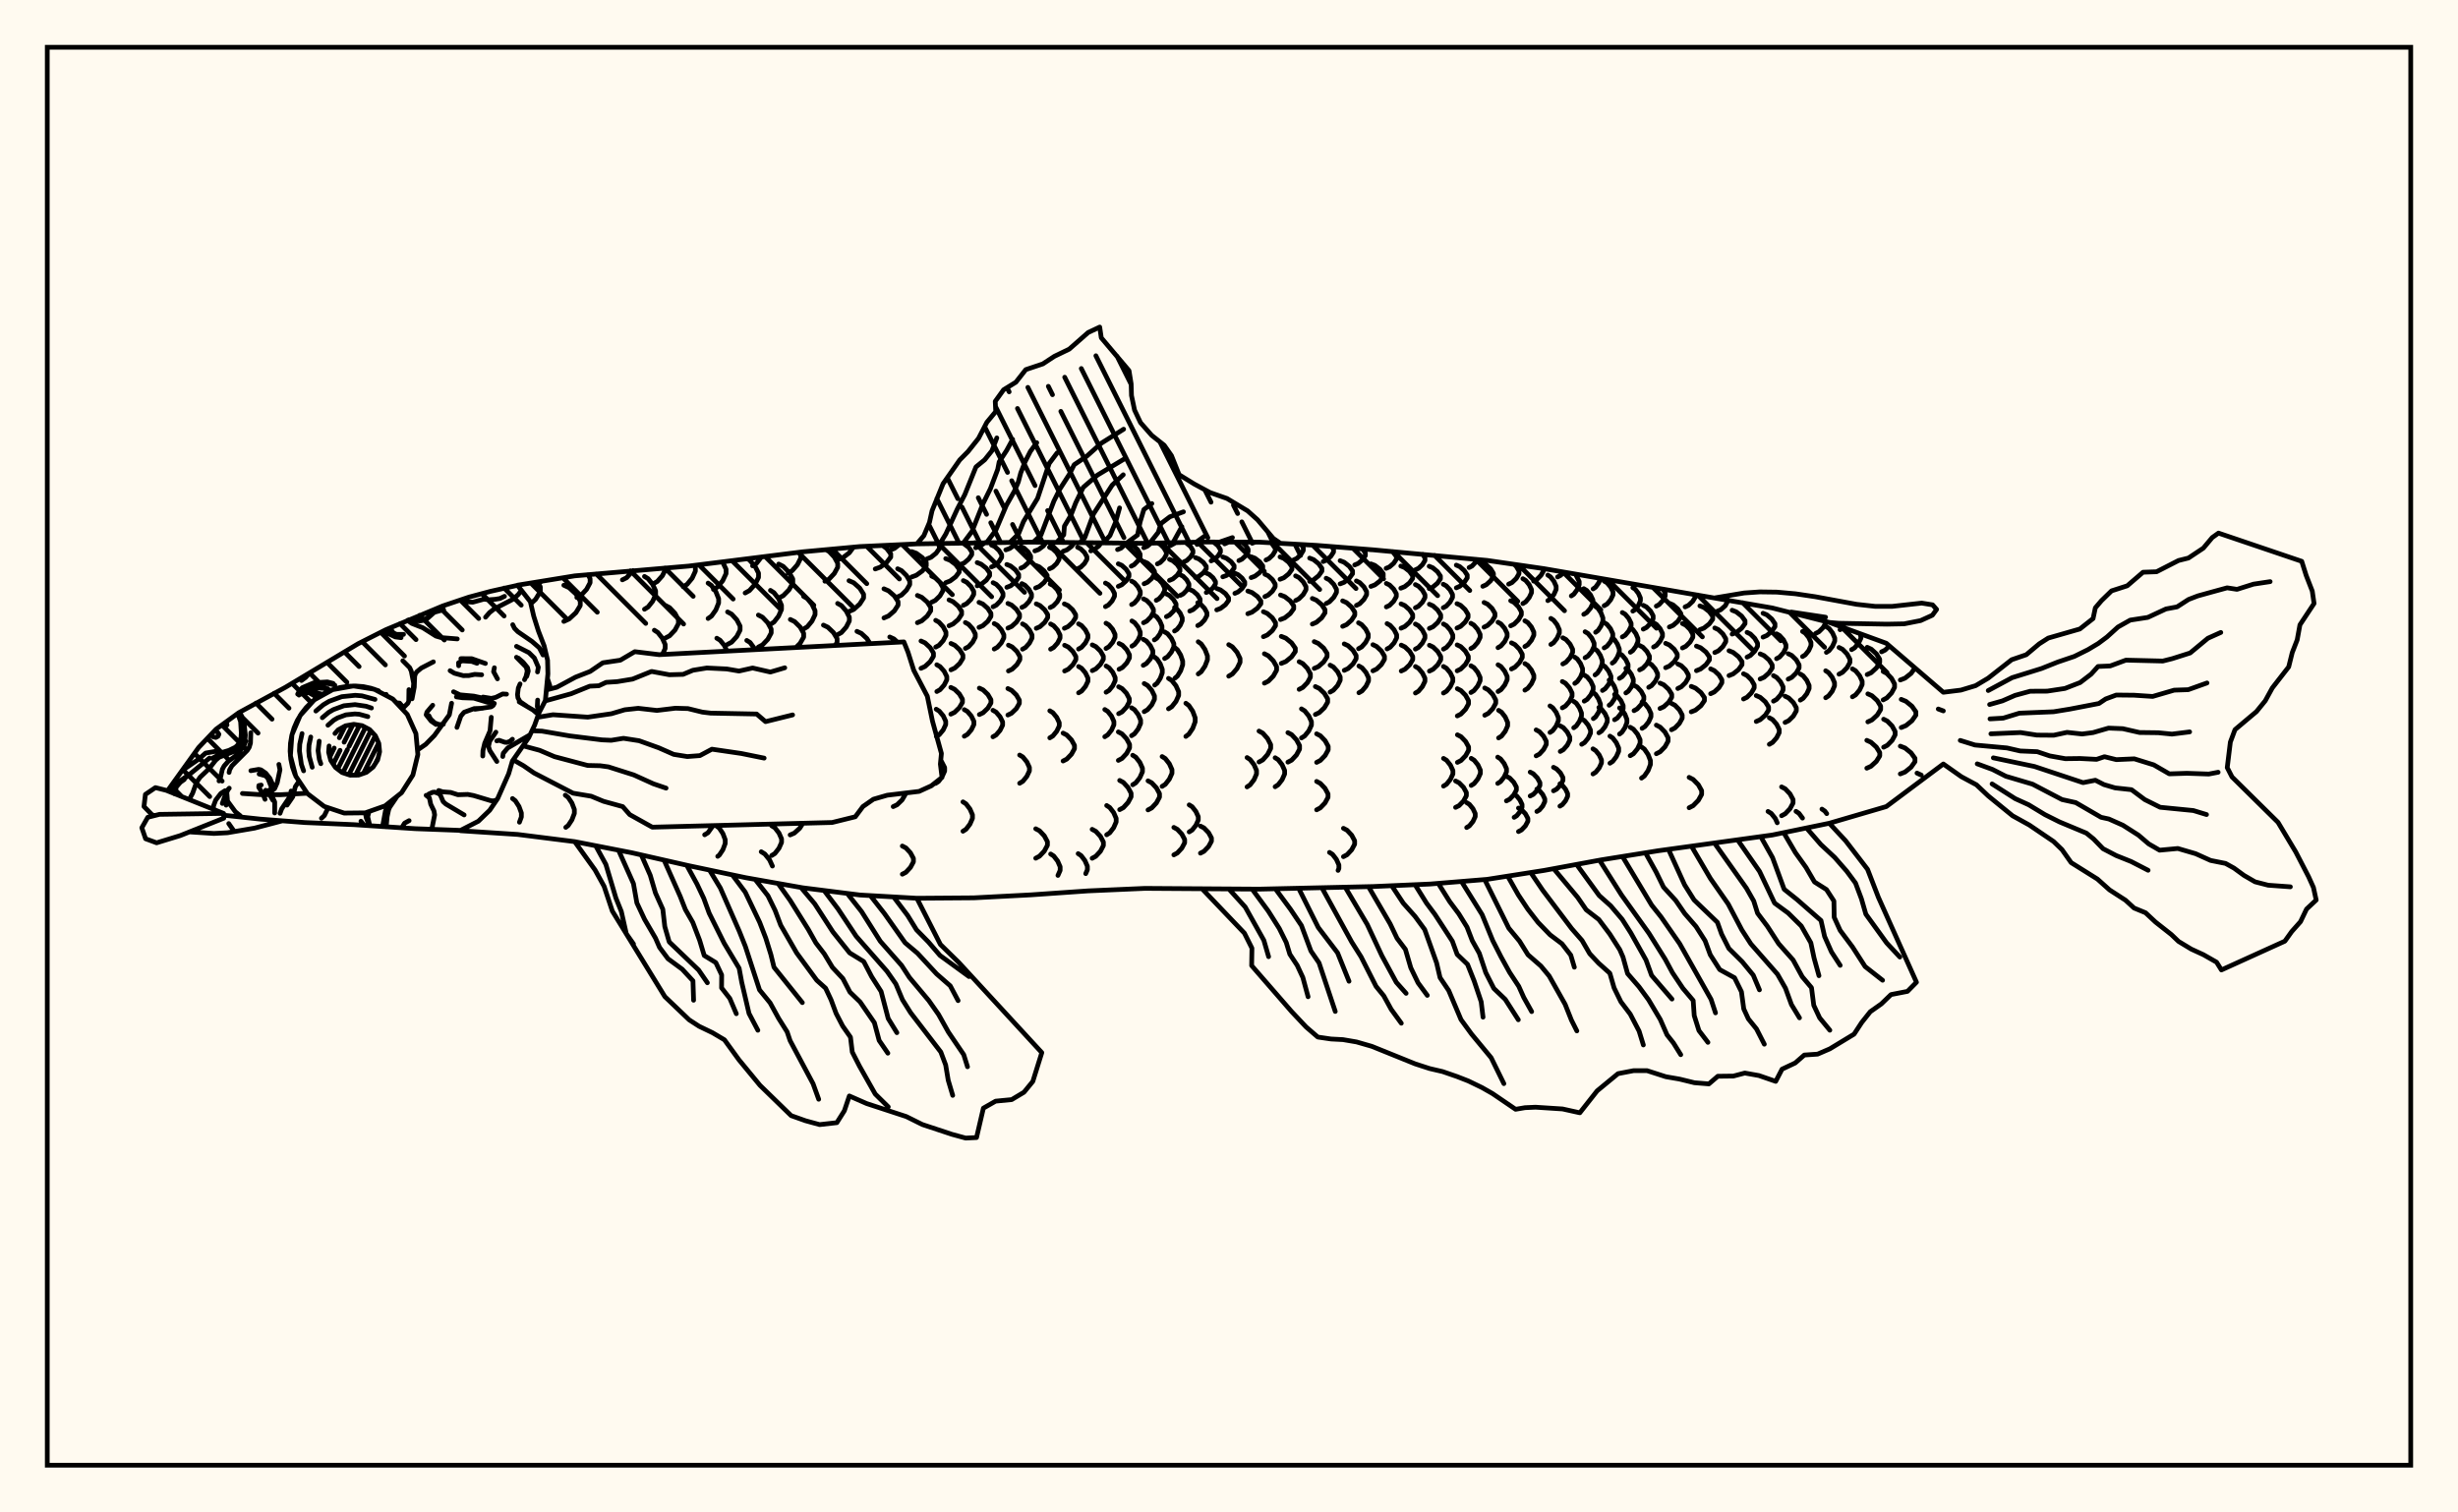 <svg xmlns="http://www.w3.org/2000/svg" width="520" height="320"><rect x="0" y="0" width="520" height="320" fill="floralwhite"/><rect x="10" y="10" width="500" height="300" stroke="black" stroke-width="1" fill="none"/><path stroke="black" stroke-width="1" fill="none" stroke-linecap="round" stroke-linejoin="round" d="
M 109.48 123.81 121.58 121.84 145.71 119.77 169.84 116.75 181.9 115.64 193.97 115.07 218.09 114.7 242.22 114.95 254.29 114.68 266.35 114.7 278.42 115.38 290.48 116.33 314.61 118.57 326.67 120.32 374.93 128.63 387 131.69 399.06 136.1 411.12 146.47 
M 411.12 161.64 399.06 170.65 387 174.18 374.93 176.67 350.8 180 338.74 181.93 326.67 184.16 314.61 186.05 302.54 187.04 290.48 187.57 266.35 188.12 242.22 187.96 230.16 188.49 218.09 189.33 206.03 189.96 193.97 190.05 181.9 189.36 169.84 187.84 157.77 185.7 145.71 183.16 133.64 180.42 121.58 178.07 109.52 176.55 97.42 175.76 
M 109.89 173.96 110.3 172.85 110.3 172 109.8 170.63 109.02 169.42 108.42 168.95 
M 116.31 145.79 116.31 145.04 115.84 143.63 
M 119.69 175.05 120.2 174.66 120.99 173.46 121.51 172.1 121.51 171.26 120.99 169.9 120.2 168.71 119.59 168.24 
M 112.3 127.74 113.3 126.81 114.31 125.17 114.31 124.16 113.67 123.13 
M 113.35 123.7 114.65 122.97 
M 119.28 131.48 120.4 130.96 121.84 129.63 122.76 128.12 122.76 127.18 121.84 125.67 120.4 124.34 119.28 123.82 
M 122.03 126.41 122.94 125.93 124.09 124.69 124.84 123.29 124.84 122.42 124.39 121.58 
M 131.67 122.68 132.57 122.23 133.92 120.71 
M 136.34 128.9 137.1 128.43 138.07 127.22 138.7 125.85 138.7 125.01 138.07 123.64 137.1 122.43 136.34 121.96 
M 140.14 138.47 140.72 137.2 140.72 136.36 140.11 135.01 139.16 133.81 138.43 133.34 
M 138.2 123.51 139.05 123.03 140.13 121.81 140.82 120.42 140.82 120.16 
M 140.76 134.99 141.65 134.52 142.79 133.32 143.52 131.96 143.52 131.12 142.79 129.76 141.65 128.56 140.76 128.09 
M 144.52 124.14 145.36 123.63 146.43 122.33 147.11 120.85 147.11 119.94 146.96 119.61 
M 149.07 176.62 149.77 176.19 150.86 174.67 
M 149.8 130.86 150.52 130.35 151.44 129.05 152.03 127.57 152.03 126.66 151.44 125.18 150.52 123.88 149.8 123.37 
M 153.8 137.76 153.24 136.56 152.34 135.46 151.64 135.03 
M 151.84 181.18 152.17 180.93 152.93 179.78 153.42 178.47 153.42 177.66 152.93 176.36 152.17 175.21 151.58 174.76 
M 150.93 124.71 151.79 124.2 152.89 122.87 153.6 121.36 153.6 120.43 152.85 118.87 
M 153.92 136.33 154.78 135.87 155.87 134.67 156.57 133.32 156.57 132.48 155.87 131.13 154.78 129.94 153.92 129.47 
M 159.79 137.45 158.68 135.93 157.98 135.5 
M 157.64 125.46 158.55 124.95 159.72 123.65 160.47 122.17 160.47 121.26 159.72 119.79 158.55 118.48 158.08 118.22 
M 160.44 136.9 161.31 136.44 162.43 135.26 163.15 133.93 163.15 133.1 162.43 131.77 161.31 130.59 160.44 130.13 
M 163.41 183.24 162.8 181.92 161.81 180.69 161.04 180.21 
M 159.21 119.72 160.02 119.21 161.09 117.84 
M 162.99 132.1 163.74 131.61 164.71 130.36 165.33 128.94 165.33 128.07 164.71 126.65 163.74 125.4 162.99 124.91 
M 163.25 181.01 163.93 180.58 164.79 179.48 165.34 178.24 165.34 177.48 164.79 176.24 163.93 175.14 163.25 174.72 
M 164.73 126.53 165.69 126.04 166.92 124.79 167.72 123.37 167.72 122.5 166.92 121.08 165.69 119.83 164.73 119.34 
M 168.38 137 169.27 136.11 170.02 134.8 170.02 133.99 169.27 132.67 168.11 131.52 167.2 131.07 
M 167.16 176.65 168.05 176.26 169.18 175.24 169.86 174.18 
M 166.74 121.22 167.59 120.74 168.69 119.49 169.4 118.08 169.4 117.21 169.2 116.83 
M 169.99 133.09 170.78 132.62 171.78 131.41 172.43 130.05 172.43 129.21 171.78 127.85 170.78 126.64 169.99 126.17 
M 176.7 136.57 177.09 135.91 177.09 135.11 176.32 133.83 175.13 132.7 174.2 132.26 
M 174.51 122.98 175.39 122.52 176.5 121.34 177.22 120.01 177.22 119.18 176.5 117.85 175.39 116.67 174.69 116.3 
M 177.2 134.28 178 133.84 179.02 132.68 179.68 131.38 179.68 130.58 179.02 129.27 178 128.12 177.2 127.67 
M 177.22 118.42 178.3 118.01 179.67 116.96 180.56 115.76 
M 179.61 129.38 180.61 128.94 181.88 127.8 182.7 126.52 182.7 125.72 181.88 124.43 180.61 123.3 179.61 122.86 
M 184.07 136.18 183.4 135.1 182.22 134.01 181.29 133.58 
M 185.16 120.38 186.22 120 187.57 119 188.44 117.87 188.44 117.17 187.57 116.04 186.71 115.41 
M 187 130.74 187.97 130.32 189.2 129.25 189.99 128.03 189.99 127.28 189.2 126.07 187.97 125 187 124.58 
M 189.88 135.88 189.12 135.18 188.23 134.77 
M 188.96 170.66 189.78 170.27 190.83 169.26 191.5 168.12 191.5 167.78 
M 188.32 116.38 189.22 116.03 190.23 115.24 
M 189.9 126.29 190.73 125.89 191.78 124.85 192.46 123.68 192.46 122.95 191.78 121.78 190.73 120.74 189.9 120.34 
M 190.89 184.96 191.65 184.56 192.61 183.52 193.24 182.35 193.24 181.62 192.61 180.44 191.65 179.4 190.89 179 
M 192.86 122.08 193.86 121.71 195.14 120.78 195.96 119.72 195.96 119.06 195.14 118 193.86 117.06 192.86 116.7 
M 194.08 131.75 194.99 131.36 196.15 130.35 196.9 129.22 196.9 128.51 196.15 127.37 194.99 126.37 194.08 125.98 
M 194.84 141.4 195.69 141.01 196.78 140 197.48 138.86 197.48 138.16 196.78 137.02 195.69 136.01 194.84 135.62 
M 196.13 118.24 196.96 117.91 198.03 117.05 198.72 116.09 198.72 115.49 198.35 114.97 
M 197.1 127.41 197.87 127.03 198.85 126.07 199.48 124.99 199.48 124.31 198.85 123.23 197.87 122.27 197.1 121.89 
M 197.95 136.91 198.65 136.53 199.54 135.54 200.12 134.43 200.12 133.74 199.54 132.62 198.65 131.64 197.95 131.25 
M 198.19 146.31 198.87 145.93 199.74 144.94 200.3 143.83 200.3 143.14 199.74 142.02 198.87 141.04 198.19 140.65 
M 198.08 155.82 198.7 155.45 199.54 154.44 200.07 153.3 200.07 152.59 199.54 151.45 198.7 150.45 198.06 150.05 
M 197.93 165.75 198.55 165.34 199.1 164.63 
M 199.28 164.39 199.85 163.13 199.85 162.4 199.02 160.8 
M 199.54 114.95 199.56 114.95 
M 200.07 123.28 200.99 122.93 202.16 122.05 202.92 121.05 202.92 120.42 202.16 119.42 200.99 118.54 200.07 118.19 
M 200.77 132.4 201.62 132.02 202.72 131.07 203.43 129.99 203.43 129.33 202.72 128.25 201.62 127.3 200.77 126.92 
M 201.18 141.72 201.99 141.34 203.03 140.37 203.71 139.27 203.71 138.59 203.03 137.49 201.99 136.52 201.18 136.14 
M 201.15 151.1 201.94 150.72 202.95 149.73 203.61 148.62 203.61 147.93 202.95 146.81 201.94 145.83 201.15 145.44 
M 203.26 119.41 204.01 119.09 204.96 118.26 205.58 117.34 205.58 116.76 204.96 115.83 203.66 114.86 
M 203.8 128.07 204.51 127.71 205.42 126.8 206 125.77 206 125.13 205.42 124.1 204.51 123.19 203.8 122.84 
M 204.23 137.19 204.91 136.82 205.77 135.87 206.33 134.79 206.33 134.12 205.77 133.04 204.91 132.09 204.23 131.71 
M 204 155.77 204.65 155.39 205.49 154.41 206.03 153.3 206.03 152.61 205.49 151.5 204.65 150.52 204 150.14 
M 203.72 175.87 204.37 175.45 205.2 174.37 205.73 173.15 205.73 172.39 205.2 171.17 204.37 170.08 203.72 169.66 
M 206.4 115.89 207.26 115.6 208.42 114.79 
M 206.73 123.95 207.57 123.62 208.66 122.76 209.36 121.79 209.36 121.19 208.66 120.22 207.57 119.37 206.73 119.03 
M 207.11 132.74 207.93 132.38 208.97 131.46 209.64 130.41 209.64 129.77 208.97 128.72 207.93 127.8 207.11 127.44 
M 207.19 151.18 207.98 150.8 208.99 149.83 209.64 148.73 209.64 148.05 208.99 146.94 207.98 145.97 207.19 145.59 
M 209.76 119.95 210.45 119.64 211.33 118.83 211.91 117.92 211.91 117.36 211.33 116.45 210.45 115.64 209.76 115.33 
M 210.09 128.38 210.77 128.03 211.63 127.15 212.19 126.14 212.19 125.52 211.63 124.52 210.77 123.63 210.09 123.28 
M 210.33 137.32 210.99 136.95 211.83 136.02 212.37 134.95 212.37 134.29 211.83 133.23 210.99 132.29 210.33 131.93 
M 210.06 155.89 210.72 155.51 211.56 154.54 212.11 153.43 212.11 152.74 211.56 151.64 210.72 150.66 210.06 150.28 
M 212.78 116.34 213.6 116.05 214.64 115.3 215.1 114.73 
M 213 124.26 213.81 123.94 214.84 123.1 215.51 122.14 215.51 121.55 214.84 120.6 213.81 119.76 213 119.43 
M 213.23 132.89 214.02 132.54 215.03 131.63 215.69 130.6 215.69 129.96 215.03 128.94 214.02 128.03 213.23 127.67 
M 213.34 141.96 214.12 141.59 215.12 140.64 215.76 139.57 215.76 138.9 215.12 137.82 214.12 136.87 213.34 136.5 
M 213.22 151.28 214 150.9 215.01 149.93 215.65 148.82 215.65 148.14 215.01 147.04 214 146.06 213.22 145.68 
M 215.96 120.21 216.63 119.9 217.49 119.11 218.04 118.21 218.04 117.65 217.49 116.75 216.63 115.95 215.96 115.64 
M 216.18 128.51 216.84 128.17 217.68 127.29 218.22 126.3 218.22 125.69 217.68 124.7 216.84 123.82 216.18 123.48 
M 216.32 137.35 216.96 136.99 217.79 136.06 218.33 135 218.33 134.35 217.79 133.3 216.96 132.37 216.32 132 
M 215.71 165.72 216.38 165.31 217.23 164.27 217.78 163.1 217.78 162.37 217.23 161.19 216.38 160.15 215.71 159.75 
M 218.93 116.56 219.72 116.27 220.73 115.52 221.33 114.74 
M 219.09 124.4 219.87 124.08 220.88 123.24 221.53 122.3 221.53 121.72 220.88 120.78 219.87 119.94 219.09 119.62 
M 219.23 132.94 220.01 132.59 221.01 131.69 221.65 130.67 221.65 130.04 221.01 129.02 220.01 128.12 219.23 127.76 
M 219.11 181.58 219.91 181.15 220.93 180.07 221.59 178.84 221.59 178.08 220.93 176.85 219.91 175.77 219.11 175.35 
M 222.03 120.34 222.68 120.03 223.52 119.24 224.06 118.34 224.06 117.79 223.52 116.89 222.68 116.1 222.03 115.79 
M 222.17 128.54 222.82 128.2 223.65 127.34 224.18 126.35 224.18 125.75 223.65 124.76 222.82 123.9 222.17 123.56 
M 222.26 137.35 222.9 136.99 223.73 136.06 224.26 135.01 224.26 134.36 223.73 133.31 222.9 132.38 222.26 132.02 
M 222.09 156.11 222.73 155.72 223.55 154.72 224.09 153.6 224.09 152.9 223.55 151.77 222.73 150.78 222.09 150.39 
M 223.81 185.22 224.28 184.15 224.28 183.39 223.75 182.18 222.92 181.11 222.27 180.69 
M 224.92 116.64 225.7 116.35 226.69 115.6 227.27 114.82 
M 225.17 132.93 225.94 132.58 226.92 131.68 227.56 130.67 227.56 130.04 226.92 129.02 225.94 128.12 225.17 127.77 
M 225.22 141.97 225.99 141.6 226.97 140.65 227.61 139.57 227.61 138.91 226.97 137.84 225.99 136.89 225.22 136.52 
M 224.9 161.01 225.68 160.61 226.67 159.58 227.31 158.42 227.31 157.7 226.67 156.54 225.68 155.51 224.9 155.11 
M 227.96 120.33 228.6 120.03 229.42 119.24 229.94 118.34 229.94 117.79 229.42 116.89 228.6 116.1 227.96 115.79 
M 228.17 137.32 228.8 136.96 229.62 136.03 230.15 134.98 230.15 134.33 229.62 133.28 228.8 132.35 228.17 131.99 
M 228.18 146.59 228.82 146.21 229.63 145.24 230.16 144.14 230.16 143.47 229.63 142.37 228.82 141.4 228.18 141.02 
M 229.69 184.84 230.04 184.02 230.04 183.28 229.52 182.08 228.72 181.03 228.09 180.61 
M 230.76 116.56 231.51 116.26 232.47 115.5 232.93 114.88 
M 231.08 141.89 231.83 141.52 232.8 140.57 233.42 139.5 233.42 138.83 232.8 137.76 231.83 136.81 231.08 136.44 
M 231.05 181.59 231.82 181.17 232.8 180.11 233.43 178.9 233.43 178.16 232.8 176.95 231.82 175.89 231.05 175.47 
M 233.86 128.35 234.48 128.01 235.27 127.15 235.78 126.16 235.78 125.55 235.27 124.57 234.48 123.7 233.86 123.36 
M 233.98 137.2 234.59 136.83 235.38 135.9 235.89 134.85 235.89 134.2 235.38 133.14 234.59 132.21 233.98 131.85 
M 234 146.46 234.62 146.08 235.41 145.11 235.92 144.02 235.92 143.35 235.41 142.25 234.62 141.29 234 140.91 
M 233.72 155.88 234.34 155.48 235.14 154.48 235.65 153.35 235.65 152.65 235.14 151.51 234.34 150.51 233.72 150.12 
M 234.12 176.62 234.77 176.2 235.6 175.12 236.13 173.9 236.13 173.15 235.6 171.93 234.77 170.85 234.12 170.43 
M 236.42 116.28 237.15 115.99 238.3 114.92 
M 236.58 124.06 237.31 123.73 238.24 122.9 238.84 121.96 238.84 121.38 238.24 120.44 237.31 119.61 236.58 119.29 
M 236.74 141.6 237.45 141.23 238.36 140.28 238.94 139.2 238.94 138.54 238.36 137.46 237.45 136.51 236.74 136.14 
M 236.65 151 237.38 150.62 238.31 149.62 238.91 148.5 238.91 147.81 238.31 146.68 237.38 145.69 236.65 145.3 
M 236.59 160.88 237.36 160.47 238.34 159.42 238.97 158.24 238.97 157.5 238.34 156.32 237.36 155.27 236.59 154.86 
M 236.87 171.3 237.65 170.88 238.64 169.8 239.29 168.59 239.29 167.83 238.64 166.62 237.65 165.54 236.87 165.12 
M 239.32 119.79 239.92 119.48 240.7 118.69 241.2 117.79 241.2 117.24 240.7 116.34 239.92 115.55 239.32 115.24 
M 239.4 127.91 239.99 127.58 240.74 126.71 241.23 125.73 241.23 125.13 240.74 124.15 239.99 123.29 239.4 122.95 
M 239.46 136.71 240.03 136.35 240.76 135.42 241.22 134.37 241.22 133.72 240.76 132.67 240.03 131.74 239.46 131.38 
M 239.38 155.66 240 155.26 240.79 154.23 241.3 153.07 241.3 152.34 240.79 151.18 240 150.15 239.38 149.75 
M 239.63 166.04 240.29 165.62 241.14 164.53 241.69 163.3 241.69 162.53 241.14 161.3 240.29 160.21 239.63 159.79 
M 241.97 115.88 242.7 115.58 243.5 114.92 
M 242.04 123.51 242.76 123.19 243.67 122.38 244.25 121.46 244.25 120.89 243.67 119.97 242.76 119.16 242.04 118.84 
M 241.92 131.76 242.59 131.42 243.45 130.54 244.01 129.54 244.01 128.92 243.45 127.93 242.59 127.05 241.92 126.71 
M 241.86 140.77 242.52 140.39 243.35 139.43 243.89 138.35 243.89 137.68 243.35 136.59 242.52 135.63 241.86 135.26 
M 242.06 150.57 242.76 150.16 243.66 149.13 244.23 147.96 244.23 147.23 243.66 146.06 242.76 145.02 242.06 144.62 
M 242.87 171.36 243.65 170.94 244.65 169.87 245.3 168.66 245.3 167.91 244.65 166.7 243.65 165.63 242.87 165.21 
M 244.85 119.31 245.46 119.01 246.23 118.24 246.74 117.36 246.74 116.82 246.23 115.94 245.46 115.16 244.91 114.89 
M 244.61 127.02 245.18 126.7 245.91 125.88 246.38 124.95 246.38 124.38 245.91 123.45 245.18 122.63 244.61 122.31 
M 244.21 135.39 244.73 135.03 245.39 134.13 245.82 133.1 245.82 132.47 245.39 131.45 244.73 130.54 244.21 130.19 
M 244.28 144.95 244.79 144.55 245.46 143.52 245.89 142.35 245.89 141.63 245.46 140.47 244.79 139.44 244.28 139.04 
M 245.85 166.38 246.52 165.95 247.38 164.85 247.94 163.61 247.94 162.84 247.38 161.59 246.52 160.49 245.85 160.07 
M 247.54 115.47 248.74 114.8 
M 247.41 122.79 248.12 122.49 249.03 121.72 249.62 120.84 249.62 120.3 249.03 119.42 248.12 118.65 247.41 118.34 
M 246.76 130.47 247.41 130.14 248.25 129.31 248.8 128.36 248.8 127.77 248.25 126.83 247.41 125.99 246.76 125.66 
M 246.38 139.33 247.01 138.95 247.81 137.97 248.33 136.86 248.33 136.17 247.81 135.06 247.01 134.08 246.38 133.7 
M 247.2 149.97 247.89 149.53 248.78 148.41 249.35 147.14 249.35 146.36 248.78 145.09 247.89 143.97 247.2 143.53 
M 248.33 180.87 249.06 180.48 250.01 179.46 250.62 178.32 250.62 177.61 250.01 176.47 249.06 175.46 248.33 175.06 
M 250.45 118.88 251.07 118.59 251.86 117.84 252.37 116.99 252.37 116.47 251.86 115.62 250.82 114.76 
M 249.72 125.96 250.3 125.66 251.04 124.91 251.52 124.06 251.52 123.53 251.04 122.67 250.3 121.92 249.72 121.63 
M 248.48 133.51 249 133.17 249.68 132.31 250.11 131.33 250.11 130.72 249.68 129.74 249 128.88 248.48 128.54 
M 248.57 143.48 249.09 143.04 249.77 141.92 250.2 140.65 250.2 139.86 249.77 138.59 249.09 137.47 248.57 137.03 
M 250.87 155.81 251.5 155.33 252.32 154.11 252.84 152.72 252.84 151.87 252.32 150.48 251.5 149.26 250.87 148.79 
M 251.58 176.01 252.2 175.62 252.99 174.63 253.5 173.5 253.5 172.8 252.99 171.68 252.2 170.68 251.58 170.29 
M 253.24 115.19 254.27 114.68 
M 252.9 122.21 253.63 121.93 254.58 121.19 255.19 120.35 255.19 119.84 254.58 119 253.63 118.26 252.9 117.98 
M 251.7 129.29 252.4 128.98 253.31 128.19 253.89 127.29 253.89 126.74 253.31 125.84 252.4 125.04 251.7 124.73 
M 253.96 180.51 254.71 180.12 255.67 179.12 256.29 177.99 256.29 177.29 255.67 176.16 254.71 175.17 253.96 174.78 
M 256.22 118.67 256.86 118.38 257.67 117.65 258.19 116.82 258.19 116.3 257.67 115.47 256.73 114.68 
M 255.19 125.36 255.82 125.08 256.62 124.36 257.14 123.55 257.14 123.05 256.62 122.24 255.82 121.53 255.19 121.25 
M 253.39 132.36 254.01 132.03 254.81 131.19 255.33 130.23 255.33 129.64 254.81 128.69 254.01 127.85 253.39 127.52 
M 253.49 142.59 254.12 142.12 254.92 140.94 255.44 139.6 255.44 138.77 254.92 137.42 254.12 136.24 253.49 135.78 
M 259.07 115.07 259.94 114.69 
M 258.69 122.04 259.46 121.76 260.44 121.03 261.08 120.2 261.08 119.68 260.44 118.85 259.46 118.12 258.69 117.84 
M 257.41 129.04 258.21 128.73 259.25 127.94 259.91 127.05 259.91 126.5 259.25 125.6 258.21 124.82 257.41 124.51 
M 262.09 118.61 262.72 118.32 263.53 117.58 264.05 116.74 264.05 116.22 263.53 115.39 262.77 114.7 
M 261.24 125.54 261.91 125.25 262.77 124.51 263.33 123.67 263.33 123.15 262.77 122.32 261.91 121.58 261.24 121.29 
M 259.94 143.06 260.71 142.6 261.7 141.45 262.34 140.13 262.34 139.32 261.7 138.01 260.71 136.85 259.94 136.39 
M 263.82 166.49 264.46 166.06 265.29 164.98 265.82 163.76 265.82 163 265.29 161.78 264.46 160.7 263.82 160.28 
M 264.9 114.94 265.54 114.7 
M 264.69 122.21 265.48 121.91 266.49 121.15 267.14 120.28 267.14 119.74 266.49 118.87 265.48 118.1 264.69 117.8 
M 263.98 129.85 264.87 129.52 266.01 128.68 266.74 127.74 266.74 127.15 266.01 126.21 264.87 125.37 263.98 125.05 
M 266.35 161.22 267.15 160.78 268.16 159.64 268.82 158.35 268.82 157.55 268.16 156.26 267.15 155.12 266.35 154.68 
M 267.83 118.48 268.46 118.18 269.27 117.41 269.79 116.54 269.79 116.01 268.96 114.85 
M 267.59 126.23 268.29 125.9 269.19 125.08 269.77 124.15 269.77 123.57 269.19 122.63 268.29 121.81 267.59 121.49 
M 267.28 134.71 268.1 134.35 269.16 133.43 269.84 132.39 269.84 131.75 269.16 130.71 268.1 129.79 267.28 129.43 
M 267.49 144.54 268.32 144.12 269.38 143.04 270.07 141.81 270.07 141.05 269.38 139.83 268.32 138.75 267.49 138.32 
M 269.76 166.46 270.4 166.04 271.23 164.98 271.77 163.76 271.77 163.01 271.23 161.8 270.4 160.73 269.76 160.32 
M 270.8 122.56 271.61 122.24 272.64 121.41 273.31 120.48 273.31 119.9 272.64 118.97 271.61 118.15 270.8 117.83 
M 270.9 131.08 271.8 130.73 272.95 129.82 273.69 128.8 273.69 128.17 272.95 127.14 271.8 126.24 270.9 125.89 
M 271.06 140.36 272.02 139.97 273.24 138.97 274.03 137.85 274.03 137.15 273.24 136.02 272.02 135.02 271.06 134.64 
M 272.46 161.25 273.25 160.83 274.27 159.74 274.93 158.51 274.93 157.75 274.27 156.52 273.25 155.43 272.46 155.01 
M 273.68 118.46 274.34 118.16 275.18 117.36 275.72 116.46 275.72 115.91 275.3 115.21 
M 274.09 127.06 274.79 126.7 275.7 125.8 276.29 124.77 276.29 124.13 275.7 123.1 274.79 122.19 274.09 121.84 
M 274.84 145.85 275.61 145.45 276.59 144.44 277.22 143.28 277.22 142.57 276.59 141.42 275.61 140.4 274.84 140 
M 275.33 156.13 276.01 155.71 276.88 154.64 277.44 153.43 277.44 152.68 276.88 151.47 276.01 150.4 275.33 149.98 
M 277.06 123.01 277.9 122.67 278.96 121.81 279.65 120.84 279.65 120.24 278.96 119.27 277.9 118.41 277.06 118.08 
M 277.63 132.04 278.49 131.67 279.6 130.73 280.31 129.66 280.31 129 279.6 127.93 278.49 126.99 277.63 126.62 
M 278.03 141.42 278.9 141.04 280.03 140.05 280.75 138.93 280.75 138.24 280.03 137.13 278.9 136.14 278.03 135.75 
M 278.27 151.17 279.1 150.77 280.18 149.74 280.87 148.57 280.87 147.85 280.18 146.69 279.1 145.66 278.27 145.26 
M 278.54 161.3 279.33 160.89 280.34 159.84 280.99 158.65 280.99 157.91 280.34 156.72 279.33 155.67 278.54 155.26 
M 278.54 171.34 279.31 170.93 280.31 169.89 280.95 168.7 280.95 167.97 280.31 166.79 279.31 165.74 278.54 165.33 
M 279.93 118.81 280.64 118.5 281.54 117.7 282.12 116.8 282.12 116.24 281.74 115.65 
M 280.56 127.69 281.26 127.32 282.16 126.39 282.74 125.34 282.74 124.69 282.16 123.63 281.26 122.7 280.56 122.34 
M 281.39 146.43 282.08 146.04 282.97 145.05 283.53 143.93 283.53 143.23 282.97 142.11 282.08 141.11 281.39 140.73 
M 283.07 184.16 283.25 183.74 283.25 183.01 282.72 181.82 281.9 180.76 281.26 180.35 
M 283.51 123.53 284.36 123.2 285.44 122.34 286.14 121.38 286.14 120.78 285.44 119.81 284.36 118.96 283.51 118.63 
M 284.04 132.52 284.87 132.16 285.92 131.22 286.61 130.16 286.61 129.5 285.92 128.44 284.87 127.5 284.04 127.13 
M 284.38 141.83 285.19 141.45 286.23 140.48 286.9 139.37 286.9 138.69 286.23 137.58 285.19 136.61 284.38 136.23 
M 284.21 181.25 284.98 180.84 285.95 179.8 286.58 178.62 286.58 177.88 285.95 176.7 284.98 175.66 284.21 175.25 
M 286.59 119.53 287.32 119.22 288.25 118.44 288.85 117.55 288.85 117.01 288.27 116.16 
M 286.95 128.09 287.65 127.74 288.54 126.83 289.11 125.82 289.11 125.18 288.54 124.16 287.65 123.26 286.95 122.91 
M 287.4 137.25 288.06 136.88 288.91 135.92 289.46 134.85 289.46 134.18 288.91 133.1 288.06 132.15 287.4 131.77 
M 287.48 146.57 288.14 146.19 288.98 145.2 289.52 144.08 289.52 143.39 288.98 142.28 288.14 141.29 287.48 140.91 
M 290.01 116.32 290.07 116.3 
M 290.02 124.07 290.86 123.75 291.94 122.92 292.63 121.98 292.63 121.39 291.94 120.45 290.86 119.62 290.02 119.3 
M 290.45 141.93 291.23 141.56 292.24 140.6 292.89 139.51 292.89 138.83 292.24 137.74 291.23 136.78 290.45 136.4 
M 293.24 120.25 293.94 119.95 294.84 119.18 295.42 118.3 295.42 117.76 294.61 116.7 
M 293.29 128.41 293.97 128.08 294.84 127.21 295.4 126.23 295.4 125.62 294.84 124.64 293.97 123.77 293.29 123.44 
M 293.44 137.3 294.09 136.94 294.93 136.01 295.47 134.95 295.47 134.3 294.93 133.24 294.09 132.31 293.44 131.94 
M 296.35 124.45 297.16 124.13 298.19 123.32 298.85 122.39 298.85 121.82 298.19 120.89 297.16 120.08 296.35 119.76 
M 296.4 132.91 297.19 132.56 298.2 131.67 298.86 130.66 298.86 130.03 298.2 129.02 297.19 128.12 296.4 127.77 
M 296.44 141.97 297.22 141.6 298.22 140.65 298.87 139.57 298.87 138.9 298.22 137.82 297.22 136.87 296.44 136.49 
M 299.44 120.55 300.09 120.25 300.92 119.47 301.46 118.59 301.46 118.05 300.98 117.26 
M 299.43 128.59 300.08 128.26 300.92 127.41 301.46 126.44 301.46 125.84 300.92 124.87 300.08 124.02 299.43 123.68 
M 299.43 137.34 300.08 136.98 300.91 136.05 301.45 135.01 301.45 134.36 300.91 133.31 300.08 132.39 299.43 132.03 
M 299.44 146.63 300.08 146.25 300.91 145.27 301.45 144.17 301.45 143.48 300.91 142.38 300.08 141.4 299.44 141.02 
M 302.35 124.53 303.11 124.21 304.1 123.39 304.73 122.46 304.73 121.88 304.1 120.95 303.11 120.13 302.35 119.81 
M 302.39 132.96 303.16 132.61 304.15 131.72 304.79 130.71 304.79 130.09 304.15 129.08 303.16 128.19 302.39 127.84 
M 302.4 141.99 303.17 141.61 304.16 140.66 304.8 139.59 304.8 138.92 304.16 137.84 303.17 136.89 302.4 136.52 
M 305.33 128.58 305.96 128.24 306.77 127.38 307.29 126.4 307.29 125.79 306.77 124.81 305.96 123.95 305.33 123.61 
M 305.37 137.34 306 136.98 306.82 136.05 307.35 135 307.35 134.36 306.82 133.31 306 132.38 305.37 132.02 
M 305.37 146.63 306.01 146.25 306.82 145.27 307.35 144.16 307.35 143.48 306.82 142.37 306.01 141.39 305.37 141.01 
M 305.38 166.32 306.02 165.92 306.84 164.9 307.37 163.75 307.37 163.03 306.84 161.88 306.02 160.85 305.38 160.46 
M 308.09 124.37 308.83 124.04 309.78 123.2 310.4 122.26 310.4 121.67 309.78 120.73 308.83 119.89 308.09 119.57 
M 308.23 132.88 308.99 132.53 309.95 131.63 310.58 130.62 310.58 129.99 309.95 128.97 308.99 128.07 308.23 127.72 
M 308.27 141.93 309.03 141.55 310 140.6 310.63 139.52 310.63 138.85 310 137.77 309.03 136.81 308.27 136.44 
M 308.3 151.47 309.06 151.08 310.04 150.07 310.67 148.94 310.67 148.24 310.04 147.1 309.06 146.1 308.3 145.71 
M 308.32 161.3 309.08 160.91 310.06 159.89 310.69 158.74 310.69 158.03 310.06 156.88 309.08 155.86 308.32 155.47 
M 307.93 170.82 308.67 170.45 309.62 169.47 310.22 168.37 310.22 167.69 309.62 166.59 308.67 165.62 307.93 165.24 
M 310.79 120.08 311.4 119.77 312.17 118.96 312.49 118.37 
M 311.17 137.22 311.8 136.85 312.61 135.92 313.13 134.87 313.13 134.22 312.61 133.17 311.8 132.24 311.17 131.87 
M 311.18 146.52 311.81 146.13 312.61 145.15 313.13 144.03 313.13 143.34 312.61 142.23 311.81 141.24 311.18 140.86 
M 311.24 166.18 311.86 165.79 312.66 164.79 313.18 163.66 313.18 162.96 312.66 161.83 311.86 160.84 311.24 160.45 
M 310.28 175.09 310.86 174.73 311.61 173.81 312.09 172.78 312.09 172.13 311.61 171.1 310.86 170.18 310.28 169.82 
M 313.69 124.05 314.42 123.72 315.35 122.87 315.94 121.91 315.94 121.32 315.35 120.35 314.42 119.51 313.69 119.18 
M 313.96 132.69 314.7 132.33 315.65 131.42 316.26 130.4 316.26 129.76 315.65 128.73 314.7 127.82 313.96 127.47 
M 314.1 151.33 314.85 150.94 315.81 149.93 316.43 148.8 316.43 148.1 315.81 146.96 314.85 145.96 314.1 145.56 
M 316.91 137.03 317.53 136.66 318.33 135.73 318.84 134.67 318.84 134.01 318.33 132.95 317.53 132.01 316.91 131.65 
M 316.92 146.31 317.54 145.92 318.33 144.94 318.85 143.82 318.85 143.13 318.33 142.02 317.54 141.03 316.92 140.65 
M 317.03 156.13 317.65 155.74 318.44 154.72 318.95 153.57 318.95 152.85 318.44 151.7 317.65 150.68 317.03 150.29 
M 316.85 165.75 317.45 165.37 318.21 164.4 318.71 163.31 318.71 162.63 318.21 161.54 317.45 160.57 316.85 160.19 
M 319.16 123.59 319.86 123.26 320.77 122.39 321.35 121.41 321.35 120.81 320.77 119.83 320.32 119.4 
M 319.59 132.41 320.32 132.05 321.25 131.12 321.85 130.08 321.85 129.43 321.25 128.39 320.32 127.46 319.59 127.1 
M 319.76 141.54 320.49 141.16 321.44 140.2 322.05 139.11 322.05 138.43 321.44 137.35 320.49 136.38 319.76 136.01 
M 318.69 169.45 319.37 169.1 320.24 168.19 320.8 167.17 320.8 166.53 320.24 165.51 319.37 164.6 318.69 164.25 
M 322.17 127.7 322.76 127.34 323.51 126.43 324 125.39 324 124.75 323.51 123.71 322.76 122.8 322.17 122.44 
M 322.59 136.79 323.2 136.42 323.98 135.47 324.49 134.4 324.49 133.74 323.98 132.66 323.2 131.71 322.59 131.35 
M 322.6 146.02 323.2 145.64 323.98 144.66 324.49 143.55 324.49 142.86 323.98 141.76 323.2 140.78 322.6 140.4 
M 320.32 172.93 320.86 172.6 321.55 171.76 322 170.8 322 170.21 321.55 169.26 320.86 168.41 320.32 168.08 
M 324.44 122.95 325.13 122.61 326 121.73 326.57 120.73 326.57 120.31 
M 324.98 159.92 325.67 159.55 326.55 158.59 327.12 157.51 327.12 156.84 326.55 155.76 325.67 154.8 324.98 154.43 
M 323.72 168.41 324.38 168.07 325.23 167.19 325.78 166.2 325.78 165.58 325.23 164.59 324.38 163.71 323.72 163.36 
M 321.24 175.94 321.88 175.6 322.7 174.74 323.23 173.76 323.23 173.15 322.7 172.17 321.88 171.31 321.24 170.97 
M 327.45 127.08 328.01 126.71 328.74 125.77 329.21 124.71 329.21 124.05 328.74 122.99 328.01 122.05 327.45 121.68 
M 328.09 136.35 328.67 135.98 329.41 135.02 329.89 133.93 329.89 133.26 329.41 132.18 328.67 131.22 328.09 130.84 
M 327.91 154.97 328.48 154.59 329.21 153.61 329.68 152.5 329.68 151.82 329.21 150.71 328.48 149.74 327.91 149.35 
M 325.13 171.69 325.67 171.37 326.37 170.54 326.81 169.61 326.81 169.03 326.37 168.1 325.67 167.27 325.13 166.95 
M 329.51 122.07 330.18 121.72 330.81 121.05 
M 330.62 140.48 331.29 140.11 332.15 139.14 332.7 138.05 332.7 137.37 332.15 136.28 331.29 135.31 330.62 134.94 
M 330.52 149.76 331.18 149.38 332.03 148.41 332.58 147.31 332.58 146.63 332.03 145.53 331.18 144.56 330.52 144.19 
M 330.08 158.99 330.73 158.62 331.56 157.68 332.1 156.61 332.1 155.95 331.56 154.89 330.73 153.95 330.08 153.58 
M 328.65 167.32 329.29 166.98 330.12 166.11 330.65 165.13 330.65 164.52 330.12 163.54 329.29 162.68 328.65 162.34 
M 332.42 126.08 332.96 125.71 333.65 124.77 334.09 123.69 334.09 123.03 333.31 121.49 
M 333.15 144.59 333.68 144.21 334.36 143.24 334.8 142.15 334.8 141.47 334.36 140.38 333.68 139.42 333.15 139.04 
M 332.93 153.98 333.46 153.6 334.13 152.63 334.57 151.53 334.57 150.85 334.13 149.75 333.46 148.78 332.93 148.4 
M 330.01 170.56 330.53 170.24 331.2 169.42 331.64 168.49 331.64 167.91 331.2 166.98 330.53 166.16 330.01 165.84 
M 335.05 129.98 335.67 129.62 336.48 128.67 336.99 127.6 336.99 126.94 336.48 125.87 335.67 124.92 335.05 124.55 
M 335.33 139.16 335.95 138.79 336.74 137.83 337.24 136.75 337.24 136.07 336.74 134.99 335.95 134.03 335.33 133.66 
M 335.15 148.35 335.76 147.98 336.54 147.02 337.04 145.93 337.04 145.25 336.54 144.17 335.76 143.21 335.15 142.83 
M 334.61 157.48 335.21 157.12 335.98 156.18 336.48 155.12 336.48 154.47 335.98 153.41 335.21 152.47 334.61 152.11 
M 337.03 124.6 337.55 124.24 338.21 123.32 338.59 122.41 
M 337.56 133.78 338.06 133.41 338.69 132.47 339.1 131.39 339.1 130.73 338.69 129.66 338.06 128.71 337.56 128.34 
M 337.44 142.8 337.93 142.43 338.56 141.48 338.96 140.4 338.96 139.73 338.56 138.66 337.93 137.7 337.44 137.33 
M 337.08 152.04 337.56 151.67 338.18 150.71 338.58 149.63 338.58 148.96 338.18 147.88 337.56 146.92 337.08 146.55 
M 339.36 128.16 339.97 127.81 340.74 126.9 341.24 125.87 341.24 125.24 340.74 124.21 339.97 123.3 339.36 122.95 
M 339.37 137.08 339.96 136.72 340.71 135.79 341.19 134.73 341.19 134.08 340.71 133.02 339.96 132.09 339.37 131.73 
M 339.01 146.09 339.58 145.72 340.32 144.78 340.8 143.72 340.8 143.06 340.32 141.99 339.58 141.05 339.01 140.69 
M 338.25 155.05 338.82 154.68 339.55 153.75 340.02 152.7 340.02 152.04 339.55 150.99 338.82 150.06 338.25 149.69 
M 337 163.75 337.58 163.39 338.32 162.47 338.8 161.42 338.8 160.78 338.32 159.73 337.58 158.81 337 158.44 
M 341.08 140.3 341.56 139.94 342.17 139.01 342.57 137.97 342.57 137.32 342.17 136.27 341.56 135.34 341.08 134.98 
M 340.42 149.22 340.89 148.85 341.5 147.93 341.89 146.88 341.89 146.23 341.5 145.18 340.89 144.25 340.42 143.89 
M 343.21 134.76 343.81 134.41 344.57 133.51 345.07 132.49 345.07 131.87 344.57 130.85 343.81 129.95 343.21 129.6 
M 342.59 143.53 343.18 143.17 343.94 142.26 344.43 141.22 344.43 140.58 343.94 139.55 343.18 138.63 342.59 138.28 
M 341.57 152.28 342.16 151.92 342.91 150.98 343.39 149.93 343.39 149.28 342.91 148.22 342.16 147.29 341.57 146.93 
M 340.59 161.48 341.18 161.09 341.94 160.09 342.44 158.96 342.44 158.26 341.94 157.14 341.18 156.14 340.59 155.75 
M 345.43 129.3 345.95 128.96 346.61 128.1 347.04 127.12 347.04 126.52 346.61 125.54 345.95 124.68 345.43 124.34 
M 344.91 138 345.42 137.65 346.08 136.75 346.51 135.73 346.51 135.09 346.08 134.07 345.42 133.17 344.91 132.82 
M 343.96 146.61 344.47 146.25 345.12 145.35 345.53 144.33 345.53 143.7 345.12 142.67 344.47 141.77 343.96 141.42 
M 342.62 155.31 343.12 154.93 343.76 153.97 344.18 152.88 344.18 152.2 343.76 151.12 343.12 150.15 342.62 149.78 
M 347.64 133.11 348.31 132.77 349.18 131.89 349.73 130.9 349.73 130.28 349.18 129.29 348.31 128.41 347.64 128.07 
M 346.87 141.73 347.54 141.38 348.4 140.48 348.95 139.46 348.95 138.83 348.4 137.82 347.54 136.92 346.87 136.57 
M 345.69 150.36 346.35 149.99 347.21 149.06 347.76 148 347.76 147.35 347.21 146.29 346.35 145.36 345.69 145 
M 344.88 159.89 345.56 159.48 346.42 158.43 346.97 157.24 346.97 156.51 346.42 155.33 345.56 154.28 344.88 153.87 
M 350.4 128.24 351 127.91 351.78 127.06 352.28 126.09 352.28 125.5 351.88 124.73 
M 349.82 136.9 350.43 136.55 351.2 135.65 351.7 134.64 351.7 134.01 351.2 133 350.43 132.11 349.82 131.76 
M 348.79 145.42 349.39 145.07 350.17 144.17 350.67 143.16 350.67 142.53 350.17 141.51 349.39 140.62 348.79 140.27 
M 347.39 154.1 347.99 153.72 348.77 152.75 349.27 151.65 349.27 150.97 348.77 149.87 347.99 148.9 347.39 148.52 
M 347.27 164.63 347.88 164.18 348.66 163.04 349.16 161.74 349.16 160.93 348.66 159.64 347.88 158.49 347.27 158.04 
M 353.16 132.66 353.95 132.32 354.96 131.45 355.61 130.46 355.61 129.84 354.96 128.86 353.95 127.98 353.16 127.64 
M 352.37 141.27 353.16 140.92 354.18 140.02 354.83 139 354.83 138.38 354.18 137.36 353.16 136.46 352.37 136.11 
M 351.18 149.9 351.98 149.53 353 148.6 353.66 147.54 353.66 146.88 353 145.83 351.98 144.89 351.18 144.53 
M 350.41 159.47 351.21 159.06 352.23 158.01 352.89 156.82 352.89 156.08 352.23 154.89 351.21 153.84 350.41 153.42 
M 356.49 128.41 357.2 128.08 358.1 127.23 358.68 126.26 358.68 125.82 
M 355.93 137.09 356.64 136.74 357.55 135.84 358.13 134.83 358.13 134.2 357.55 133.18 356.64 132.28 355.93 131.93 
M 354.95 145.67 355.67 145.32 356.59 144.42 357.18 143.4 357.18 142.76 356.59 141.74 355.67 140.84 354.95 140.49 
M 353.61 154.4 354.34 154.02 355.28 153.05 355.88 151.96 355.88 151.28 355.28 150.18 354.34 149.21 353.61 148.83 
M 359.62 133.22 360.49 132.88 361.61 132 362.33 131.01 362.33 130.4 361.61 129.41 360.49 128.53 359.62 128.19 
M 358.89 141.9 359.77 141.54 360.9 140.64 361.63 139.62 361.63 138.98 360.9 137.96 359.77 137.05 358.89 136.7 
M 357.79 150.61 358.69 150.25 359.84 149.31 360.58 148.25 360.58 147.59 359.84 146.53 358.69 145.59 357.79 145.22 
M 357.34 170.9 358.19 170.46 359.29 169.34 359.99 168.08 359.99 167.29 359.29 166.03 358.19 164.91 357.34 164.47 
M 363.29 129.33 364.04 129 365 128.14 365.62 126.97 
M 362.77 138.06 363.52 137.71 364.48 136.8 365.1 135.78 365.1 135.14 364.48 134.12 363.52 133.21 362.77 132.86 
M 361.89 146.77 362.66 146.41 363.64 145.5 364.27 144.47 364.27 143.83 363.64 142.79 362.66 141.88 361.89 141.52 
M 366.44 134.16 367.32 133.82 368.44 132.94 369.17 131.95 369.17 131.33 368.44 130.34 367.32 129.46 366.44 129.11 
M 365.78 142.94 366.66 142.58 367.8 141.67 368.53 140.63 368.53 139.99 367.8 138.95 366.66 138.04 365.78 137.68 
M 369.6 139.03 370.31 138.67 371.23 137.76 371.82 136.73 371.82 136.09 371.23 135.06 370.31 134.14 369.6 133.79 
M 368.85 147.89 369.58 147.53 370.51 146.6 371.11 145.55 371.11 144.9 370.51 143.85 369.58 142.92 368.85 142.56 
M 372.98 134.8 373.79 134.45 374.83 133.57 375.5 132.58 375.5 131.96 374.83 130.97 373.79 130.09 372.98 129.75 
M 372.37 143.66 373.19 143.3 374.24 142.37 374.92 141.33 374.92 140.68 374.24 139.63 373.19 138.71 372.37 138.35 
M 371.54 152.65 372.38 152.27 373.46 151.32 374.15 150.24 374.15 149.57 373.46 148.49 372.38 147.54 371.54 147.17 
M 375.84 139.36 376.48 139.01 377.3 138.09 377.82 137.05 377.82 136.41 377.3 135.37 376.48 134.46 375.84 134.1 
M 375.19 148.35 375.84 147.98 376.68 147.04 377.22 145.98 377.22 145.32 376.68 144.26 375.84 143.32 375.19 142.95 
M 374.31 157.48 374.98 157.09 375.84 156.12 376.4 155.01 376.4 154.33 375.84 153.22 374.98 152.24 374.31 151.86 
M 375.98 174.08 375.57 173.17 374.71 172.1 374.03 171.68 
M 378.3 143.69 379.05 143.32 380 142.39 380.61 141.33 380.61 140.67 380 139.61 379.05 138.68 378.3 138.31 
M 377.64 152.85 378.4 152.48 379.39 151.51 380.02 150.41 380.02 149.74 379.39 148.64 378.4 147.67 377.64 147.3 
M 376.9 172.59 377.68 172.17 378.68 171.11 379.33 169.91 379.33 169.17 378.68 167.96 377.68 166.9 376.9 166.49 
M 381.33 138.91 381.91 138.55 382.65 137.63 383.12 136.58 383.12 135.93 382.65 134.88 381.91 133.96 381.33 133.6 
M 380.86 148.13 381.46 147.75 382.23 146.79 382.73 145.7 382.73 145.03 382.23 143.94 381.46 142.98 380.86 142.61 
M 381.33 173.09 380.58 172.08 379.95 171.66 
M 384.11 134.02 384.79 133.67 385.68 132.79 386.24 131.8 386.24 131.5 
M 386.38 138.03 386.95 137.66 387.68 136.72 388.15 135.65 388.15 134.99 387.68 133.92 386.95 132.97 386.38 132.61 
M 386.23 147.63 386.83 147.24 387.61 146.25 388.1 145.12 388.1 144.43 387.61 143.3 386.83 142.31 386.23 141.92 
M 386.45 172.15 386.05 171.61 385.44 171.19 
M 389.27 133.23 390.07 132.81 
M 389.05 142.64 389.79 142.25 390.74 141.27 391.36 140.16 391.36 139.47 390.74 138.35 389.79 137.37 389.05 136.99 
M 391.71 137.45 392.35 137.07 393.16 136.11 393.69 135.02 393.57 134.09 
M 391.89 147.43 392.55 147.03 393.4 146 393.95 144.84 393.95 144.12 393.4 142.95 392.55 141.92 391.89 141.52 
M 395.01 142.72 395.86 142.33 396.96 141.32 397.66 140.18 397.66 139.48 396.96 138.34 395.86 137.34 395.01 136.95 
M 395.15 152.73 396.02 152.32 397.14 151.29 397.86 150.12 397.86 149.4 397.14 148.23 396.02 147.2 395.15 146.8 
M 394.93 162.53 395.81 162.13 396.94 161.1 397.67 159.94 397.67 159.22 396.94 158.06 395.81 157.04 394.93 156.64 
M 398.05 137.91 398.82 137.53 399.71 136.66 
M 398.39 148.08 399.16 147.67 400.16 146.62 400.8 145.44 400.8 144.7 400.16 143.52 399.16 142.47 398.39 142.07 
M 398.49 158.09 399.27 157.69 400.28 156.66 400.92 155.49 400.92 154.77 400.28 153.6 399.27 152.57 398.49 152.17 
M 402.02 143.87 403.02 143.48 404.3 142.47 405.13 141.32 
M 402.21 153.93 403.21 153.52 404.48 152.49 405.31 151.31 405.31 150.59 404.48 149.42 403.21 148.38 402.21 147.97 
M 402.02 163.74 403.02 163.34 404.29 162.32 405.12 161.16 405.12 160.44 404.29 159.29 403.02 158.26 402.02 157.87 
M 406.46 163.99 405.55 163.57 
M 411.12 150.41 410.05 150.01 
M 193.97 115.07 195.45 113.33 196.63 110.54 197.18 108.07 199.51 102.35 203.03 97.32 204.79 95.54 207.01 92.75 208.78 89.34 210.65 87.08 210.55 84.91 212.31 82.47 214.91 80.87 217.01 78.2 220.62 76.99 223.06 75.39 226.2 73.87 230.21 70.35 232.65 69.2 232.98 71.47 238.85 78.42 239.3 81.22 239.37 83.68 240.02 86.76 241.28 89.42 243.65 92.11 246.29 94.2 247.83 96.4 249.45 100.44 252.67 102.42 255.99 104.21 259.58 105.47 263.94 108.09 266.04 109.97 269.38 113.92 270.91 114.96 
M 278.42 115.39 278.42 115.38 
M 198.89 114.96 200.1 112.97 202.52 107.71 204.11 104.64 206.47 98.79 208.31 97.29 209.84 95.38 210.88 92.65 
M 203.82 114.86 205.63 112.43 207.95 106.59 209.54 103.36 211.07 99.31 211.38 97.72 212.96 95.3 214.23 92.96 
M 208.74 114.78 210.65 112.22 212.9 106.92 214.61 103.89 215.43 101.97 215.94 100.06 216.86 97.7 217.98 95.5 219.33 93.66 
M 213.67 114.74 215.46 112.98 216.53 110.34 219.5 105.45 221.96 98.06 223.64 95.82 
M 218.59 114.71 220.22 113.2 222.95 106.03 224.25 103.42 226.23 100.35 227.25 98.32 229.89 96.54 232.99 93.77 237.71 90.81 
M 223.52 114.77 225.04 113.15 225.18 111.32 226.54 109.05 227.58 106.37 229.16 103.12 232.17 100.52 237.95 97.04 
M 228.44 114.83 229.5 113.72 231.33 108.75 235.29 102.63 237.63 100.45 
M 233.37 114.88 234.82 113.31 235.96 110.61 236.85 107.46 
M 238.3 114.92 240.65 113.19 241.2 110.42 241.99 107.81 243.68 106.54 
M 243.22 114.93 245.04 112.62 245.62 110.76 247.49 109.34 250.36 108.29 
M 248.15 114.82 250.03 111.42 
M 253.07 114.71 254.81 113.46 
M 258 114.69 260.73 113.74 
M 262.92 114.7 262.93 114.7 
M 267.85 114.79 267.85 114.79 
M 272.77 115.07 272.77 115.07 
M 115.65 145.96 117.79 145.41 121.76 143.27 124.85 142.06 127.53 140.23 131.23 139.68 134.29 137.88 139.45 138.51 191.22 135.81 192.09 137.98 193.31 141.82 196.18 147.3 197.27 152.58 199.16 159.41 198.94 161.66 199.29 164.48 197.03 166.26 194.44 167.44 187.7 168.25 184.77 169.1 182.55 170.65 180.94 172.81 176.04 174.02 137.99 175.01 133.22 172.35 131.74 170.66 127.68 169.54 125.07 168.46 121.23 167.82 112.97 163.54 110.75 162.01 108.58 160.77 
M 115.33 148.3 120.82 146.78 124.77 145.18 126.69 145.09 128.23 144.37 130.57 144.22 133.83 143.68 137.84 142.06 141.6 142.76 144.51 142.68 146.59 141.81 149.53 141.33 153.77 141.54 156.34 141.98 159.22 141.33 162.97 142.19 166.02 141.29 
M 113.69 151.77 116.99 151.22 124.35 151.73 129.34 151.01 132.17 150.17 135.02 149.86 138.98 150.31 142.88 149.84 145.54 149.92 148.6 150.67 150.36 150.88 160.07 151.07 161.95 152.68 167.68 151.26 
M 112.54 154.61 114.66 154.69 120.54 155.7 127.31 156.54 129.31 156.63 131.9 156.21 135.2 156.72 139.37 158.22 142.53 159.61 145.4 160.07 148.06 159.87 150.61 158.51 156.83 159.42 161.66 160.4 
M 110.65 157.8 114.17 158.75 117.31 160.09 124.32 161.95 126.95 162.01 128.71 162.25 134.09 163.96 138.22 165.83 140.91 166.75 
M 193.97 190.05 198.95 199.83 202.82 203.62 220.4 222.71 218.5 228.8 216.63 231.09 214.03 232.65 210.63 232.98 208.04 234.46 206.59 240.68 204.29 240.79 201.4 240 195.12 237.92 191.74 236.24 183.35 233.49 179.68 231.88 178.63 235.01 177.04 237.53 173.39 237.94 170.4 237.12 167.37 236.04 160.77 229.62 156.32 224.22 153.26 220 150.75 218.51 147.9 217.14 145.79 215.77 140.65 210.86 129.54 192.76 127.8 187.53 125.89 184.07 121.58 178.07 
M 189.05 189.77 192.01 193.68 193.89 196.73 196.41 199.3 198.86 202.15 205 206.62 
M 184.13 189.49 187.11 193.29 191.47 199.46 194.09 201.67 198.15 206.06 201.03 208.58 202.69 211.71 
M 179.23 189.02 182.27 192.87 186.23 199.15 190.73 204.25 192.4 206.82 196.5 211.71 198.55 214.63 200.64 218.37 203.88 223.14 204.68 225.7 
M 174.34 188.41 177.27 192.28 181.13 198.09 187.64 205.49 189.52 208.18 190.92 211.52 192.64 214.26 199.03 222.58 200.06 225.32 200.6 228.56 201.55 231.76 
M 169.45 187.77 172.36 191.23 176.19 197.15 179.75 201.61 182.73 203.44 184.4 206.64 186.4 209.77 187.9 215.49 189.74 218.49 
M 164.6 186.91 167.15 190.49 171.01 196.66 172.6 199.49 174.38 201.81 176.11 204.68 178.31 207.03 179.81 209.91 181.96 211.99 184.98 216.38 185.99 220.14 187.83 222.83 
M 159.75 186.05 162.46 189.52 163.98 192.63 165.16 195.75 168.53 201.61 172.79 207.4 174.66 209.08 175.81 211.53 176.88 214.41 178.27 217.08 179.92 219.44 180.3 222.59 181.81 225.54 185.16 231.47 187.92 234.19 
M 154.92 185.1 157.66 188.76 160.71 195.14 162 198.48 163.08 201.96 163.74 204.64 169.74 212.13 
M 150.1 184.09 152.39 187.88 156.41 197.05 157.68 200.23 160.68 209.44 162.92 212.18 164.72 215.46 166.52 218.32 167.15 220.18 172.01 229.29 173.2 232.58 
M 145.28 183.06 147.45 187.04 148.89 190.08 150.03 193.21 153.2 199.57 156.37 204.86 156.92 207.85 158.46 214.43 160.33 217.98 
M 140.48 181.97 143.89 189.63 145 192.45 146.56 195.16 148.01 198.94 148.98 202.16 151.43 203.66 152.67 206.27 152.65 209.01 154.39 211.24 155.77 214.48 
M 135.67 180.88 137.56 185.18 138.66 188.92 140.22 192.38 140.64 196.04 141.58 199.29 147.8 205.24 149.65 207.93 
M 130.85 179.88 134.01 186.95 134.73 191.03 136.36 194.51 138.67 198.48 139.53 200.45 141.32 202.85 144.33 205.07 146.6 207.52 146.73 211.63 
M 126.02 178.94 128.17 182.88 130.3 190.01 131.44 192.84 132.5 197.55 134.02 199.72 
M 387 174.18 390.44 177.88 395.09 183.93 397.38 189.85 405.44 207.82 403.54 209.75 400.05 210.43 398.01 212.4 395.66 214.06 393.85 216.34 392.24 218.8 387.11 221.91 384.52 223.03 381.71 223.22 379.78 224.9 377 226.21 375.66 228.79 372.1 227.56 369.12 227.03 366.71 227.67 363.41 227.71 361.52 229.33 358.46 229.08 355.31 228.31 352.42 227.81 348.42 226.52 345.57 226.53 342.3 227.16 337.88 230.8 334.22 235.44 330.56 234.63 324.85 234.26 322.61 234.36 320.63 234.7 315.74 231.37 313.53 230.11 310.64 228.71 308.23 227.77 305.19 226.72 302.44 226.08 299.39 225.09 290.21 221.38 286.98 220.45 284.11 219.96 281.59 219.83 278.79 219.42 276.31 217.28 273.24 214.02 264.79 204.3 264.85 200.61 263.26 197.43 254.29 188.03 
M 382.17 175.18 385.21 178.68 388.15 181.42 390.69 184.33 392.54 186.83 393.79 190.16 394.73 193.42 399.13 199.5 401.92 202.49 
M 377.35 176.17 379.82 180.39 382.07 183.53 383.86 186.6 386.4 188.21 387.97 190.63 388.03 194.08 389.29 196.85 391.9 200.35 394.57 204.5 398.27 207.4 
M 372.5 177.02 374.99 181.45 377.44 188.14 380.18 190.33 385.24 194.76 386 198.13 387.45 201.4 389.3 204.25 
M 367.62 177.73 372.24 184.37 375.42 191.07 378.3 193.18 381.07 195.92 383.09 199.47 383.77 202.69 384.81 206.44 
M 362.74 178.43 369.47 187.93 371.01 190.64 371.82 193.22 373.89 195.97 376.28 199.66 379.34 203.11 381.27 206.65 383.23 208.97 383.71 212.7 384.96 215.36 387.11 217.97 
M 357.86 179.08 361.84 185.86 365.61 191.27 368.5 196.76 370.4 199.7 376.03 206.11 377.72 209.07 378.99 212.55 380.69 215.35 
M 352.98 179.72 356.38 187.21 358.39 190.41 363.32 195.14 364.21 197.63 365.75 200.68 368.59 203.5 370.91 206.32 372.22 209.43 
M 348.1 180.43 350.35 184.48 351.92 187.69 354.5 190.51 356.4 193.27 358.8 196.03 360.72 199.04 361.81 202 363.82 205.15 366.95 206.87 368.41 209.83 368.9 213.46 369.88 215.58 371.59 217.69 373.25 220.93 
M 343.24 181.21 349.42 191.51 351.39 193.98 355.34 199.66 361.98 211.44 362.92 214.3 
M 338.38 182 343.03 189.35 348.83 197.44 352.28 202.95 353.82 205.81 356.02 209.1 358.2 211.68 358.42 214.87 359.42 218.05 361.32 220.54 
M 333.53 182.89 338.32 189.48 340.75 191.65 343.18 194.51 345 197.37 348.22 203.12 349.4 206.37 353.71 211.38 
M 328.69 183.79 333.75 189.85 335.57 192.49 338.24 194.55 340.54 197.6 342.67 200.93 343.35 202.49 344.32 205.99 346.74 208.78 348.76 211.53 351.24 215.7 352.66 218.94 354.02 220.66 355.57 223.15 
M 323.83 184.61 326.35 188.33 332.48 196.45 334.69 198.98 336.32 201.79 338.22 203.81 340.57 205.91 341.47 209.02 342.91 211.96 344.88 214.56 346.76 218.16 347.66 221.09 
M 318.96 185.37 321.21 189.34 323.21 192.35 325.37 195.14 327.92 197.78 330.44 199.68 332.3 202.08 333.06 204.64 
M 314.09 186.09 319.19 196.38 321.46 199.12 323.25 202 325.99 204.39 327.73 206.49 331.11 212.49 332.44 215.83 333.59 218.12 
M 309.18 186.5 313.55 193.52 315.8 199.02 317.53 202.41 319.36 205.73 321.3 208.68 322.36 211.04 324.03 214.03 
M 304.27 186.9 306.69 190.76 308.61 193.33 310.35 196.14 311.47 199.04 312.95 201.68 314.32 205.78 316.03 209.13 318.44 211.44 321.21 215.76 
M 299.36 187.18 301.78 191.07 303.57 193.47 307.25 199.13 308.27 201.93 310.46 204.03 311.86 207.54 313.35 211.96 313.74 215.21 
M 294.43 187.4 296.86 191.08 299.35 193.87 301.4 196.67 303.92 203.73 304.65 206.85 306.48 209.57 309.08 215.72 311.31 218.78 315.46 223.79 318.15 229.27 
M 289.51 187.6 294.09 195.46 295.55 198.52 297.32 200.86 298.46 204.76 300 207.95 301.95 210.6 
M 284.59 187.72 289.24 195.58 292.34 202.21 295.39 207.83 297.47 210.17 
M 279.66 187.84 285.95 199.29 287.94 202.44 291.11 208.69 292.74 210.69 294.31 213.55 296.45 216.49 
M 274.74 187.95 278.89 196.24 282.97 201.6 285.39 207.61 
M 269.81 188.05 273.01 192.38 275.32 195.81 277.33 201.21 279.05 203.72 282.48 214 
M 264.89 188.11 268.31 192.76 270.63 196.43 272.11 199.41 272.87 201.89 274.43 204.25 275.62 206.8 276.73 210.89 
M 259.96 188.07 263.43 191.9 267.37 198.94 268.38 202.41 
M 411.12 146.47 414.84 146.01 417.95 145.07 420.6 143.49 425.58 139.58 428.67 138.52 431.41 136.22 433.32 135 440 133.08 442.8 130.87 443.28 128.6 444.57 127.09 446.71 125.01 450.03 123.94 453.37 121.07 456.23 120.97 460.88 118.59 462.97 118.07 466.13 115.97 468.01 113.73 469.33 112.79 486.94 118.76 487.88 121.74 489.17 125.06 489.55 127.68 486.56 132.2 485.98 135.38 484.93 138.08 484.18 141.1 480.71 145.56 479.23 148.26 477.36 150.56 472.82 154.38 471.84 157.01 471.18 162.41 472.19 164.38 481.92 173.98 485.67 180.24 488.39 185.49 489.42 187.77 490 190.43 487.96 192.34 486.68 195.01 484.82 197.1 483.37 199.13 469.95 205.22 468.93 203.58 466.14 201.99 463.57 200.81 460.88 199.18 459.35 197.72 456.01 195.09 453.9 193.12 451.47 192.12 449.67 190.47 446.28 188.28 443.72 185.99 438.16 182.51 436.23 179.77 434.44 178.04 429.31 174.56 425.77 172.6 420.62 168.4 418.13 166.05 414.93 164.33 411.12 161.64 
M 420.62 146.1 425.67 143.38 431.9 141.44 435.33 140.07 438.84 138.88 441.72 137.45 443.89 136.15 445.74 134.77 448.07 132.66 450.66 131.2 454.37 130.63 458.22 128.84 460.57 128.4 463 126.83 464.95 126.08 467.94 125.25 471.16 124.37 473.25 124.69 476.74 123.59 480.26 123.06 
M 420.91 149.06 423.62 148.29 426.3 147.12 429.5 146.25 433.1 146.23 436.85 145.66 440.07 144.41 442.39 142.63 443.85 141.01 446.42 140.9 449.74 139.67 457.55 139.86 459.57 139.35 463.34 138.15 467.09 135.04 469.82 133.81 
M 420.99 152.1 423.78 151.94 427.21 150.89 434.45 150.59 437.88 150.03 444.04 148.84 445.47 147.88 447.71 147.05 451.49 147.09 455.4 147.35 459.96 146.02 462.93 145.92 466.9 144.5 
M 421.18 155.26 427.45 154.99 430.91 155.53 434.47 155.56 437.29 154.95 440.49 155.3 442.79 155 446.07 154.05 449.08 154.17 452.63 154.98 456.59 155.03 459.49 155.32 463.23 154.85 
M 414.7 156.66 417.82 157.63 424.59 158.25 427.39 158.89 430.98 159.04 433.63 159.93 436.93 160.52 440.03 160.48 443.54 160.66 445.21 160.1 447.71 160.72 451.52 160.55 455.64 161.83 458.93 163.73 462.64 163.61 467.27 163.77 469.26 163.39 
M 421.7 160.34 430.4 162.17 440.68 165.59 443.28 165.08 445.09 166 447.46 166.7 450.93 167.08 453.74 169.18 456.99 170.8 464.01 171.49 466.8 172.34 
M 418.29 161.61 421.53 162.8 424.35 164.24 429.99 165.91 436.23 169.17 439.13 169.81 444.49 172.92 446.14 173.28 449.11 174.6 452.39 176.69 454.57 178.55 456.87 179.88 460.73 179.52 464.49 180.62 467.66 182.05 470.82 182.68 472.61 183.67 474.72 185.21 477.06 186.57 479.84 187.29 484.54 187.63 
M 421.43 165.86 426.33 168.98 429.17 170.27 432.62 172.36 435.7 173.9 441.38 176.27 442.9 177.5 444.9 179.56 447.7 181.02 450.85 182.28 454.44 184.13 
M 362.87 126.48 368.98 125.46 372.31 125.23 375.93 125.28 379.84 125.63 384.02 126.25 392.77 127.86 396.77 128.3 400.33 128.29 406.55 127.6 408.85 127.97 409.7 128.94 408.8 130.17 406.32 131.3 402.83 131.99 399.18 132.06 388.99 131.87 387 131.69 
M 378.92 129.49 386.21 130.59 
M 35.43 167.33 42.02 158.16 45.7 154.29 50.5 150.8 60.43 145.39 75.76 136.2 81.61 133.24 93.7 128.19 99.19 126.34 103.78 125.11 109.48 123.84 112.2 127.31 112.91 130.36 113.89 133.47 115.11 136.63 115.84 139.68 115.91 142.58 115.37 148.22 114.04 150.79 113.09 153.45 111.86 156.05 108.4 161.01 107.61 163.71 105.29 168.94 103.6 171.43 101.2 173.75 97.42 175.69 87.84 175.33 74.93 174.48 64.48 174.03 55.12 173.31 47.26 172.47 
M 95.54 148.79 95.06 151.24 91.9 155.61 90.07 157.48 88.31 158.7 
M 64.98 167.83 59.25 168.15 55.14 168.13 51.28 167.88 
M 32.83 172.53 32.23 172.45 30.46 170.64 30.76 168.08 32.88 166.64 35.17 167.22 47.31 172.1 
M 47.34 173.11 38.13 176.79 33.13 178.32 30.8 177.46 30 175.14 31.26 172.92 33.73 172.3 47.13 172.1 
M 62.57 164.22 61.44 159.91 61.76 155.47 63.51 151.37 66.49 148.07 70.39 145.91 74.77 145.13 79.17 145.82 83.11 147.9 86.16 151.15 87.99 155.21 88.4 159.64 87.35 163.97 84.95 167.73 81.47 170.5 77.27 171.98 72.81 172.03 68.59 170.62 65.05 167.92 62.57 164.22 
M 62.41 163.84 61.86 162.25 61.52 160.61 61.38 158.94 61.45 157.27 61.73 155.61 62.21 154.01 62.88 152.47 63.74 151.03 64.77 149.71 65.95 148.52 67.28 147.49 68.72 146.63 70.25 145.96 71.86 145.48 73.51 145.2 75.19 145.14 76.86 145.27 78.5 145.62 80.09 146.16 
M 64.23 163.09 63.76 161.73 63.35 158.9 63.41 157.47 63.9 155.21 
M 66.82 150.44 68.39 149.12 69.62 148.38 72.3 147.4 75.15 147.11 76.57 147.22 79.33 147.98 
M 66.05 162.33 65.42 160.04 65.32 158.86 65.37 157.67 65.74 155.93 
M 68.19 151.85 69.5 150.74 70.52 150.14 72.75 149.32 75.11 149.08 77.45 149.42 78.58 149.8 
M 67.87 161.58 67.56 160.68 67.29 158.82 67.53 156.81 
M 69.38 153.44 70.61 152.37 71.42 151.89 73.19 151.24 75.07 151.05 76.01 151.12 77.82 151.62 
M 69.97 160.88 69.52 159.16 69.62 157.83 
M 70.86 155.18 71.54 154.42 73.1 153.56 74.85 153.25 76.61 153.53 78.19 154.36 79.41 155.66 80.14 157.28 80.31 159.06 79.89 160.79 78.93 162.29 77.53 163.4 75.85 163.99 74.07 164.01 72.38 163.45 70.96 162.37 69.97 160.88 
M 73.04 153.59 71.79 156.09 
M 70.7 158.27 69.78 160.13 
M 74.68 153.28 72.8 157.03 
M 71.94 158.75 70.49 161.66 
M 76.07 153.44 73.84 157.91 
M 73.5 158.59 71.43 162.72 
M 77.32 153.9 72.53 163.49 
M 78.44 154.62 73.79 163.92 
M 79.4 155.65 75.23 164 
M 80.11 157.2 76.9 163.62 
M 79.97 160.42 79.45 161.47 
M 36.22 166.29 38.49 168.57 
M 38.71 162.88 44.37 168.54 
M 41.15 159.41 47 165.26 
M 43.87 156.21 48.09 160.44 
M 46.95 153.38 52.04 158.48 
M 50.37 150.9 54.59 155.11 
M 54.14 148.75 57.55 152.16 
M 57.98 146.67 61.14 149.84 
M 61.8 144.59 65.92 148.71 
M 65.53 142.41 69.52 146.39 
M 69.17 140.14 73.38 144.34 
M 72.86 137.92 75.97 141.03 
M 76.62 135.76 81.53 140.68 
M 80.55 133.78 85.57 138.8 
M 84.62 131.94 88.01 135.33 
M 88.77 130.18 94 135.41 
M 92.98 128.48 97.79 133.29 
M 97.37 126.96 101.27 130.86 
M 101.93 125.6 106.65 130.33 
M 106.66 124.42 110.27 128.04 
M 96.55 147.44 97.84 147.63 100.24 147.71 103.24 148.62 104.14 148.55 
M 61.58 167.36 61.48 168.14 61.2 168.74 59.6 171.12 59.24 172.08 
M 82.15 133.01 83.02 133.59 
M 105.09 156.76 105.57 156.62 106.81 157.05 107.3 157.07 107.9 156.83 108.41 156.4 
M 110.31 124.9 109.66 125.77 108.57 126.76 104.56 128.83 103.56 129.61 102.72 130.58 
M 70.47 144.59 69.26 144.28 66.43 144.45 63.97 145.49 63.37 146.11 62.97 146.86 
M 90.73 151.42 91.1 152.13 91.97 152.95 92.91 153.3 93.8 153.23 
M 68 173.13 68.62 172.56 69.43 170.9 
M 35.62 167.41 36.02 166.88 37.53 165.62 40.25 163.71 
M 45.1 155.91 45.66 156.03 46.12 155.78 46.31 155.35 46.08 155 
M 109.26 139.06 111.33 141.16 111.54 141.99 111.25 143.27 
M 46.33 165.23 46.66 164.47 47.04 162.77 47.42 162.06 48.28 161.08 50.31 159.59 51.67 157.64 51.99 156.8 
M 68.5 146.95 67.34 146.68 65.91 146.08 65.33 146.01 64.2 146.23 
M 70.83 144.95 69.64 144.66 68.38 144.58 66.6 144.69 64.07 145.59 63.49 146.13 63.11 146.8 
M 86.55 173.63 85.59 174.16 84.98 175.15 
M 109.27 136.75 111.89 138.08 113.05 139.22 113.89 141.18 113.71 142.17 
M 45.16 171.25 45.17 170.51 45.64 169.27 46.72 167.87 47.62 167.29 
M 85.22 139.8 86.68 141.27 87.01 142.02 87.51 144.57 87.38 146.33 
M 81.25 146.92 81.7 146.91 
M 36.9 167.96 37.32 166.48 38.16 165.51 38.99 164.92 
M 110.02 144.7 109.65 145.58 109.48 146.96 109.57 147.65 110.03 148.46 111.31 149.33 
M 100.91 140.34 99.8 139.94 97.76 139.81 97.01 140.22 97.03 140.86 
M 98.19 172.42 94.31 170.11 93.76 169.61 93.17 168.24 92.84 167.92 91.98 167.59 91.53 167.63 90.71 168 
M 53.07 163.06 54.73 162.78 55.21 162.88 56.22 163.58 57.11 164.69 57.61 165.82 57.75 166.54 57.53 167.14 
M 105.11 161.11 103.61 158.79 103.34 157.92 103.59 156.82 104.91 154.91 
M 48.46 163.43 48.58 162.87 49.06 162.03 52.31 158.77 52.72 158.12 52.99 157.22 53.06 155.03 
M 102.69 140.37 99.79 139.36 97.5 139.35 
M 102.13 159.96 102.17 158.83 102.54 157.25 103.67 154.62 103.93 151.76 
M 96.74 135.18 93.32 134.9 92.22 134.58 89.45 132.82 87.12 131.9 86.21 131.25 
M 95.22 141.9 96.12 142.44 98 142.95 99.21 142.93 100.43 142.68 101.9 142.77 
M 109.84 148.5 112.76 150.22 113.9 151.18 
M 108.47 132.17 108.85 132.94 109.55 133.65 112.53 135.7 114.09 137.05 114.88 138.58 
M 54.82 163.77 56.16 164.14 56.66 164.64 57.39 166.5 57.29 167.02 56.82 167.25 
M 82.6 169.76 82.14 170.3 81.54 171.58 80.93 174.89 
M 63.27 165.26 62.48 166.44 61.94 168.58 60.73 170.34 
M 76.36 173.75 77.04 174.62 
M 81.7 133.2 83.88 134.21 85.31 134.21 
M 104.59 141.28 104.42 142.11 105.24 143.63 
M 46.34 159.39 48.45 158.76 49.81 158.09 50.31 157.61 50.72 156.89 50.98 156.05 51.05 155.08 50.9 152.68 50.29 150.96 
M 110.72 140.4 111.38 141.19 111.56 141.76 111.39 142.91 110.96 143.81 
M 56.07 169.12 55.6 167.94 54.74 166.58 54.76 166.2 55.26 166.1 
M 35.67 167.43 36.12 166.82 37.64 165.53 39.39 164.42 44.32 160.39 
M 113.96 150.51 114.04 150.79 
M 69.37 145.71 66.42 145.49 65.24 145.55 63.89 146.08 63.25 147.07 
M 86.51 145.91 86.47 148.36 86.28 148.79 85.08 150 
M 100.48 150.06 103.91 149.56 104.34 149.26 104.58 148.82 
M 93.86 129 91.88 129.55 90.32 130.93 89.67 131.24 88.84 131.38 86.47 131.14 
M 91.54 149.21 90.32 150.65 90.16 151.23 91.21 152.56 92.25 153.28 
M 51.53 157.44 51.81 156.55 51.9 155.52 51.65 153.1 51.33 151.88 50.68 150.7 
M 50.85 172.61 49.79 171.75 48.13 169.49 47.98 167.61 48.3 166.98 
M 83.82 168.62 82.46 170.55 
M 96.67 153.9 97.49 151.51 98.17 150.7 100.31 149.92 102.1 149.85 
M 90.89 130.34 89.78 131.15 88.99 131.34 86.48 131.13 
M 109.64 139.23 110.66 140.11 111.61 141.27 111.76 141.98 111.44 143.1 
M 95.95 146.36 97.31 147.01 100.24 147.28 102.96 147.88 103.81 147.9 
M 47.84 170.35 47.62 169.53 47.7 168.78 47.96 167.41 48.49 166.78 
M 38.67 162.94 42.05 160.61 43.5 159.33 46.41 158.83 
M 115.31 137.46 115.2 138.23 
M 91.4 175.2 91.95 172.41 91.81 171.58 91.12 170.15 90.84 168.82 90.15 168.27 
M 106.73 126.17 105.77 126.63 104.72 126.8 103.43 126.89 102.36 126.77 100.02 127.41 98.36 127.3 
M 47.03 169.99 47.94 167.39 48.5 166.76 
M 59 161.73 59.23 162.87 58.65 165.6 58.1 166.86 57.35 167.45 
M 81.65 133.22 83.61 134.19 84.84 134.35 85.37 134.22 
M 84.03 168.46 82.44 170.8 82.21 171.36 81.9 172.79 81.7 174.94 
M 67.02 147.78 66.42 147.15 65.4 146.58 64.34 146.56 63.8 146.86 
M 105.09 169.23 104.44 169.44 103.88 169.42 100.2 168.32 98.96 168.08 96.87 168.15 95.35 167.66 93.63 167.53 92.81 167.25 
M 78.07 171.7 77.79 172.8 78.24 174.71 
M 113.74 148.12 113.67 149.45 114.01 150.88 
M 40.31 168.65 40.76 167.81 41.55 165.58 42.33 164.45 44.21 162.66 45.63 160.84 46.35 160.22 49.7 158.91 50.26 158.46 50.71 157.81 
M 45.59 154.4 45.7 154.77 
M 48.02 153.4 47.88 152.71 
M 44.9 160.45 46.73 159.43 47.83 159.14 49.43 158.46 50.02 158.08 50.49 157.51 51.09 155.85 51.09 154.81 50.88 152.37 50.31 150.94 
M 83.85 148.69 84.54 148.76 85.05 149.35 
M 102.18 147.48 103.94 147.76 104.87 147.55 106.34 146.82 107.16 146.87 
M 65.43 142.47 64.64 143.34 63.77 143.98 
M 67.5 147.51 65.47 146.38 64.32 146.43 63.75 146.81 
M 108.86 157.37 112.13 155.47 
M 91.68 140.03 89.14 141.34 88.18 142.13 87.88 142.58 87.73 143.07 87.64 145.39 87.17 147.85 
M 106.36 160.06 106.46 159.38 107.41 158.25 112.12 155.5 
M 57.74 169.34 56.84 167.81 56.21 167.2 
M 81.04 133.53 83.63 134.76 84.85 134.92 
M 58.11 172.01 58.12 169.68 57.8 168.99 
M 77.45 171.92 77.36 172.32 77.48 173.02 77.99 174.36 
M 40.09 176.01 45.26 176.34 48.13 176.19 53.86 175.21 59.64 173.69 
M 49.42 175.72 48.39 174.25 
M 112.3 123.35 120.05 131.1 
M 119.08 122.25 126.36 129.53 
M 126.14 121.42 136.61 131.9 
M 133.36 120.76 144.62 132.03 
M 140.65 120.17 146.65 126.17 
M 147.86 119.5 155.1 126.74 
M 154.86 118.62 165.3 129.06 
M 161.87 117.74 172.17 128.05 
M 168.87 116.87 180.29 128.28 
M 176.06 116.17 183.37 123.49 
M 183.34 115.57 190.27 122.5 
M 190.86 115.21 201.47 125.82 
M 198.5 114.97 209.79 126.26 
M 206.22 114.81 216.74 125.32 
M 214.03 114.74 224.13 124.84 
M 221.93 114.75 232.7 125.53 
M 229.91 114.85 237.71 122.65 
M 237.85 114.92 249.1 126.16 
M 245.69 114.87 257.47 126.65 
M 253.4 114.7 262.78 124.08 
M 261.28 114.69 267.47 120.88 
M 269.34 114.87 279.19 124.73 
M 277.69 115.34 286.87 124.52 
M 286.23 116 292.7 122.47 
M 294.82 116.72 304.14 126.03 
M 303.48 117.49 310.94 124.94 
M 312.21 118.34 321.09 127.22 
M 321.3 119.54 330.98 129.22 
M 330.66 121.02 338.67 129.03 
M 340.21 122.7 350.44 132.92 
M 349.78 124.38 360.15 134.75 
M 359.17 125.89 370.68 137.4 
M 368.68 127.52 376.73 135.57 
M 378.6 129.56 386 136.95 
M 389.54 132.62 399.22 142.3 
M 194.05 114.97 194.1 115.07 
M 196.47 110.93 198.49 114.97 
M 198.19 105.5 202.87 114.88 
M 200.42 101.11 202.63 105.51 
M 203.51 107.28 207.27 114.81 
M 206.96 105.31 208.72 108.83 
M 209.6 110.59 211.68 114.76 
M 210.69 103.91 212.45 107.43 
M 214.21 110.96 216.1 114.73 
M 208.3 90.26 213.15 99.95 
M 214.03 101.71 220.54 114.73 
M 210.6 86 218.97 102.74 
M 221.62 108.03 225 114.79 
M 213.05 82.02 213.49 82.9 
M 215.25 86.42 229.46 114.84 
M 217.45 81.96 233.91 114.88 
M 221.78 81.74 222.66 83.51 
M 224.42 87.03 237.78 113.75 
M 225.24 79.81 242.8 114.93 
M 228.75 77.97 247.19 114.84 
M 231.84 75.27 251.57 114.74 
M 236.31 75.35 239.3 81.33 
M 245.38 93.48 255.53 113.78 
M 254.87 103.61 256.2 106.25 
M 260.94 106.88 261.83 108.65 
M 262.71 110.41 264.87 114.73 
M 268.18 112.48 269.37 114.87 
M 273.94 115.13 275.14 117.53 
"/></svg>